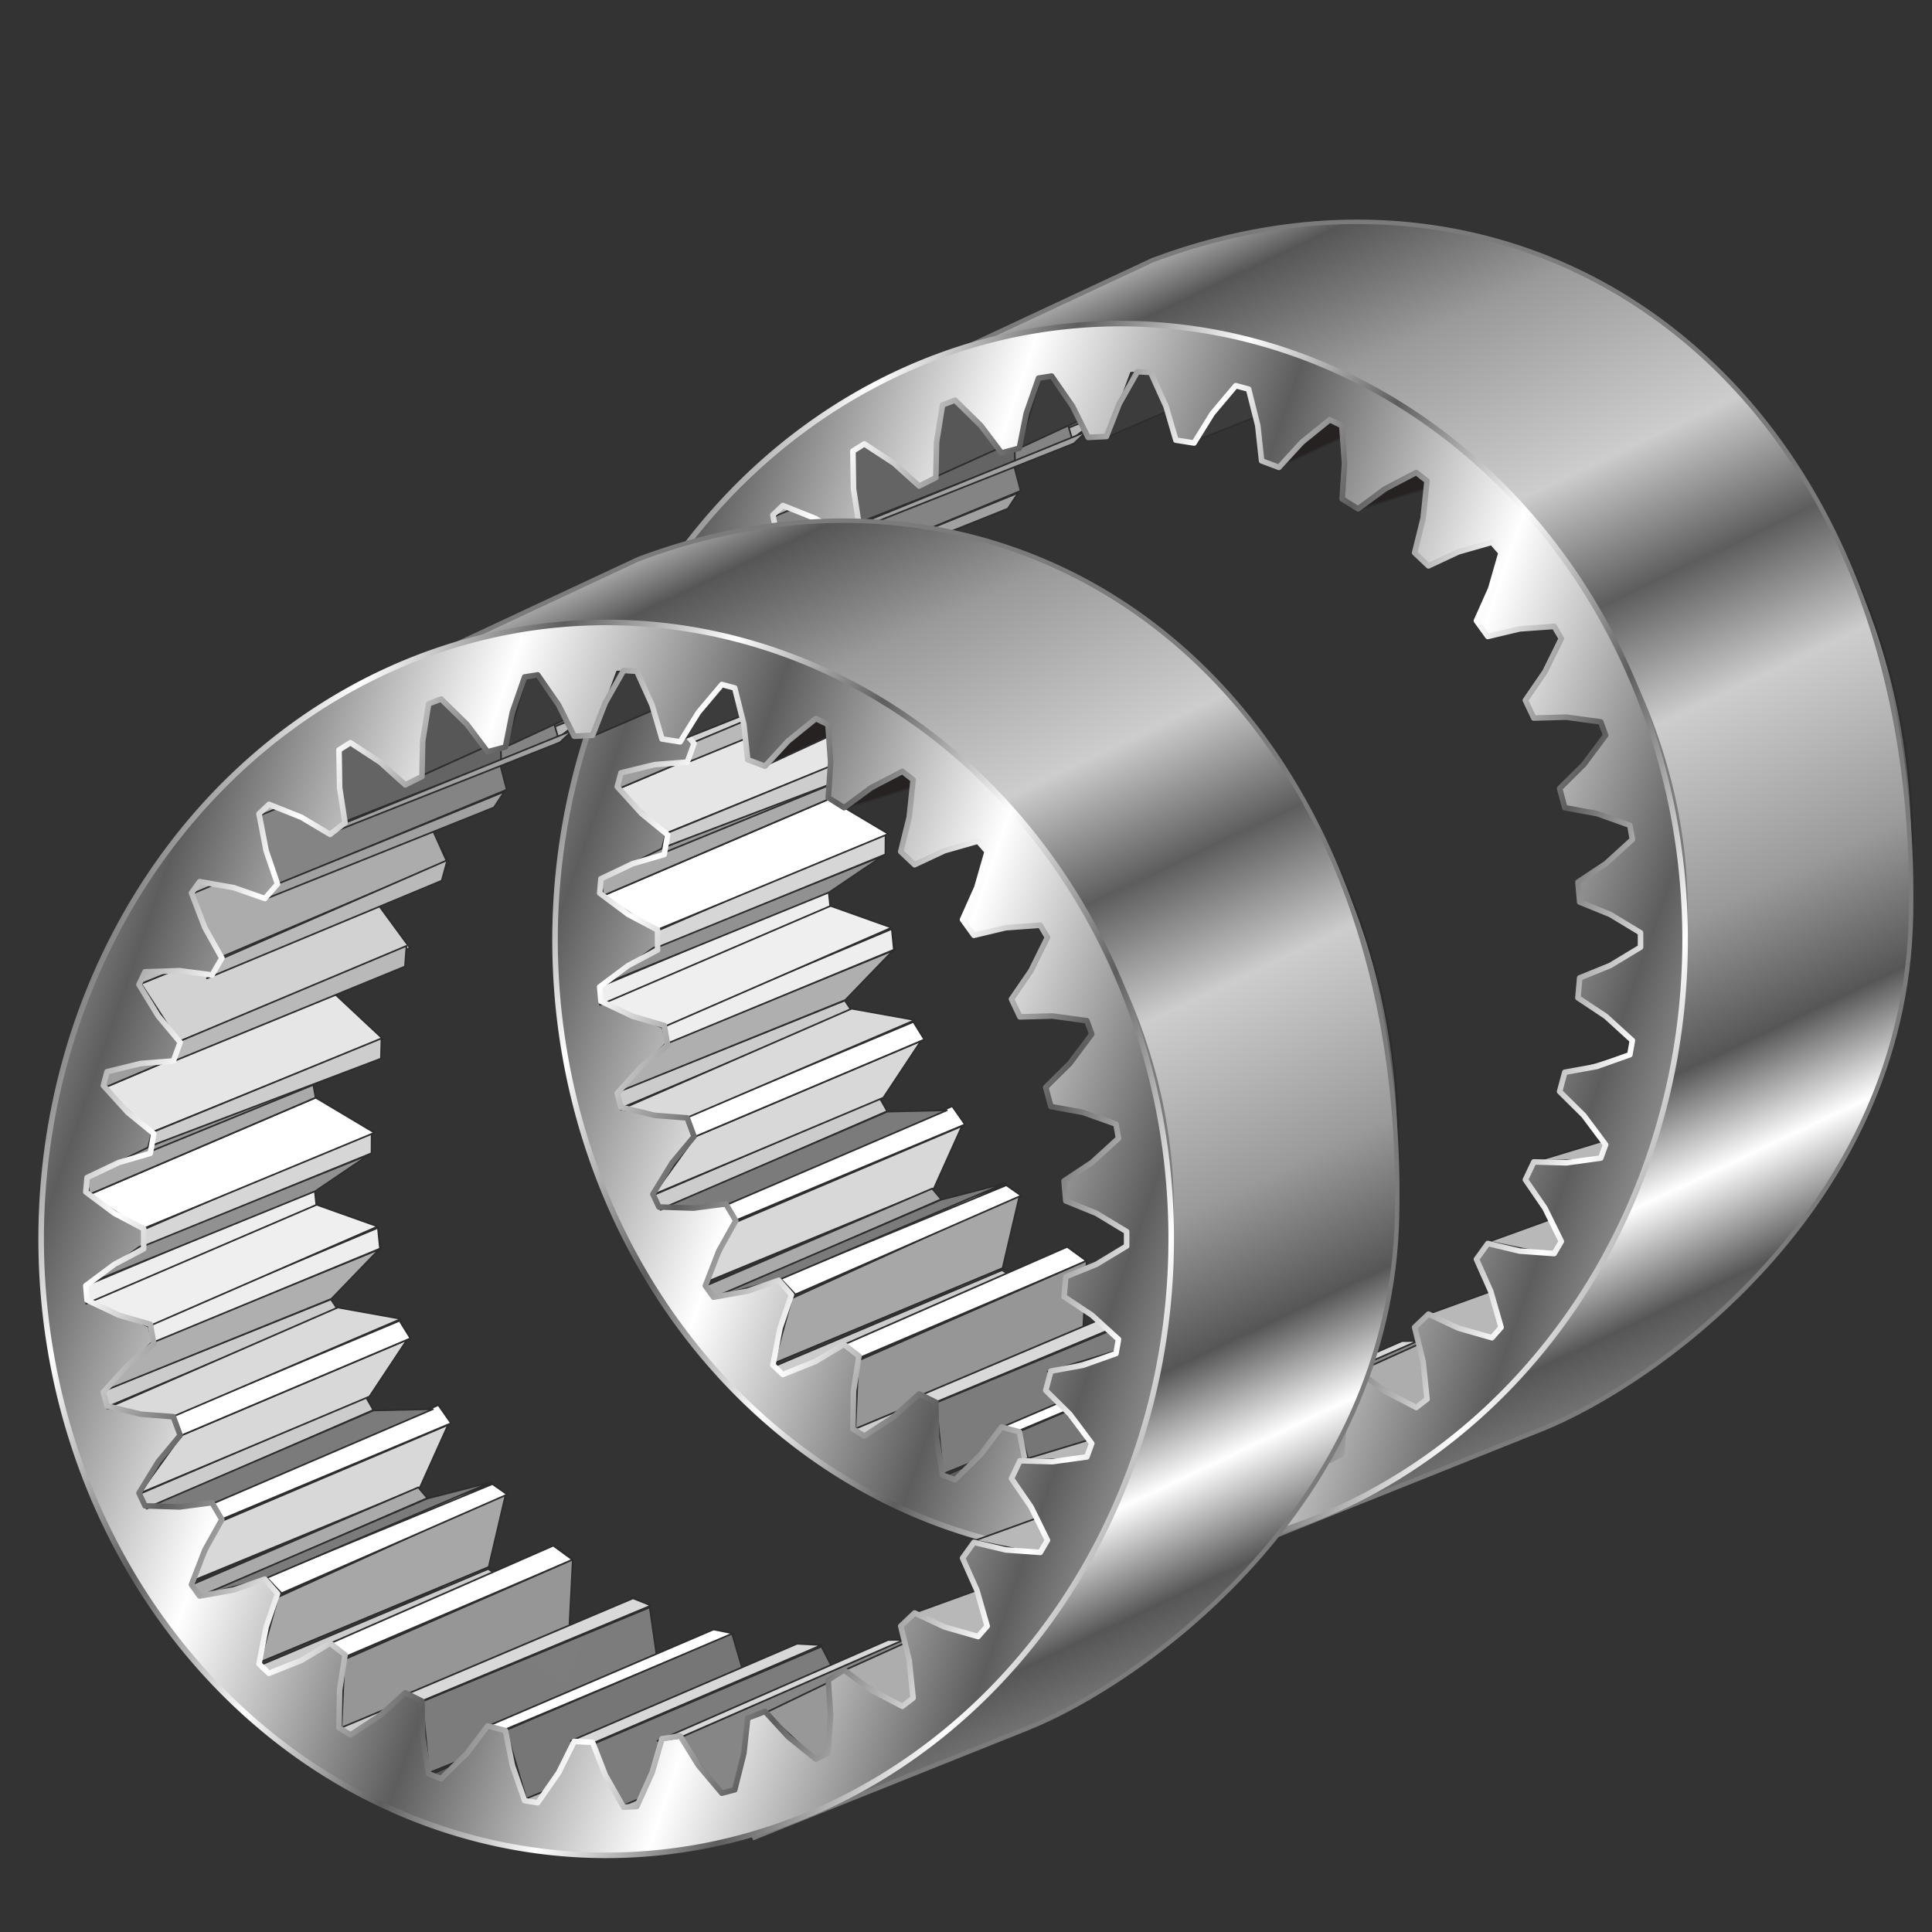 <?xml version="1.0" encoding="UTF-8" standalone="no"?>
<svg
   xmlns:dc="http://purl.org/dc/elements/1.1/"
   xmlns:cc="http://creativecommons.org/ns#"
   xmlns:rdf="http://www.w3.org/1999/02/22-rdf-syntax-ns#"
   xmlns:svg="http://www.w3.org/2000/svg"
   xmlns="http://www.w3.org/2000/svg"
   xmlns:xlink="http://www.w3.org/1999/xlink"
   xmlns:sodipodi="http://sodipodi.sourceforge.net/DTD/sodipodi-0.dtd"
   xmlns:inkscape="http://www.inkscape.org/namespaces/inkscape"
   width="255"
   height="255"
   viewBox="0 0 67.469 67.469"
   version="1.1"
   id="svg8"
   inkscape:version="1.0 (4035a4f, 2020-05-01)"
   sodipodi:docname="g2.svg">
  <rect x="0" y="0" width="67.469" height="67.469" fill="#333333" stroke="none"/>
  <sodipodi:namedview
     inkscape:deskcolor="#ff0000"
     inkscape:pagecheckerboard="0"
     inkscape:showpageshadow="2"
     id="base"
     pagecolor="#ff0000"
     bordercolor="#666666"
     borderopacity="1.0"
     inkscape:pageopacity="0"
     inkscape:pageshadow="2"
     inkscape:zoom="2.13"
     inkscape:cx="127.5"
     inkscape:cy="127.5"
     inkscape:document-units="mm"
     inkscape:current-layer="layer1"
     showgrid="false"
     units="px"
     inkscape:snap-to-guides="false"
     inkscape:snap-grids="false"
     inkscape:snap-others="false"
     inkscape:object-nodes="false"
     inkscape:snap-nodes="false"
     inkscape:snap-global="false"
     inkscape:window-width="1920"
     inkscape:window-height="1056"
     inkscape:window-x="0"
     inkscape:window-y="0"
     inkscape:window-maximized="1"
     inkscape:document-rotation="0" />
  <defs
     id="defs2">
    <linearGradient
       id="linearGradient859"
       inkscape:collect="always">
      <stop
         id="stop855"
         offset="0"
         style="stop-color:#5d5d5d;stop-opacity:1;" />
      <stop
         style="stop-color:#cdcdcd;stop-opacity:1"
         offset="0.235"
         id="stop867" />
      <stop
         style="stop-color:#9a9a9a;stop-opacity:1"
         offset="0.576"
         id="stop865" />
      <stop
         style="stop-color:#565656;stop-opacity:1"
         offset="0.815"
         id="stop863" />
      <stop
         id="stop857"
         offset="1"
         style="stop-color:#ffffff;stop-opacity:1" />
    </linearGradient>
    <linearGradient
       inkscape:collect="always"
       id="linearGradient840">
      <stop
         style="stop-color:#5d5d5d;stop-opacity:1;"
         offset="0"
         id="stop836" />
      <stop
         style="stop-color:#ffffff;stop-opacity:1"
         offset="1"
         id="stop838" />
    </linearGradient>
    <linearGradient
       gradientTransform="matrix(0.683,0,0,0.683,0.581,93.205)"
       inkscape:collect="always"
       xlink:href="#linearGradient840"
       id="linearGradient842"
       x1="1.842"
       y1="264.781"
       x2="13.527"
       y2="268.859"
       gradientUnits="userSpaceOnUse"
       spreadMethod="reflect" />
    <linearGradient
       inkscape:collect="always"
       xlink:href="#linearGradient840"
       id="linearGradient846"
       gradientUnits="userSpaceOnUse"
       x1="1.842"
       y1="264.781"
       x2="13.527"
       y2="268.859"
       spreadMethod="reflect"
       gradientTransform="matrix(0.683,0,0,0.683,7.988,90.096)" />
    <linearGradient
       gradientTransform="matrix(0.683,0,0,0.683,0.581,93.205)"
       spreadMethod="reflect"
       gradientUnits="userSpaceOnUse"
       y2="275.64"
       x2="57.951"
       y1="251.52"
       x1="46.526"
       id="linearGradient861"
       xlink:href="#linearGradient859"
       inkscape:collect="always" />
    <linearGradient
       gradientTransform="matrix(0.683,0,0,0.683,0.581,93.205)"
       inkscape:collect="always"
       xlink:href="#linearGradient840"
       id="linearGradient1569"
       x1="48.935"
       y1="261.583"
       x2="55.946"
       y2="264.781"
       gradientUnits="userSpaceOnUse"
       spreadMethod="reflect" />
    <linearGradient
       spreadMethod="reflect"
       y2="268.859"
       x2="13.527"
       y1="264.781"
       x1="1.842"
       gradientTransform="matrix(0.683,0,0,0.683,7.988,90.096)"
       gradientUnits="userSpaceOnUse"
       id="linearGradient1160"
       xlink:href="#linearGradient840"
       inkscape:collect="always" />
    <linearGradient
       spreadMethod="reflect"
       y2="275.64"
       x2="57.951"
       y1="251.52"
       x1="46.526"
       gradientTransform="matrix(0.683,0,0,0.683,0.581,93.205)"
       gradientUnits="userSpaceOnUse"
       id="linearGradient1162"
       xlink:href="#linearGradient859"
       inkscape:collect="always" />
    <linearGradient
       spreadMethod="reflect"
       y2="268.859"
       x2="13.527"
       y1="264.781"
       x1="1.842"
       gradientTransform="matrix(0.683,0,0,0.683,0.581,93.205)"
       gradientUnits="userSpaceOnUse"
       id="linearGradient1164"
       xlink:href="#linearGradient840"
       inkscape:collect="always" />
    <linearGradient
       spreadMethod="reflect"
       y2="264.781"
       x2="55.946"
       y1="261.583"
       x1="48.935"
       gradientTransform="matrix(0.683,0,0,0.683,0.581,93.205)"
       gradientUnits="userSpaceOnUse"
       id="linearGradient1166"
       xlink:href="#linearGradient840"
       inkscape:collect="always" />
  </defs>
  <g
     transform="translate(0,-229.531)"
     id="layer1"
     inkscape:groupmode="layer"
     inkscape:label="Layer 1">
    <g
       transform="matrix(1.071,0,0,1.071,17.319,-31.242)"
       id="g1158">
      <path
         id="path1014"
         style="fill:url(#linearGradient1160);fill-opacity:1;stroke:#2d2d2d;stroke-width:0.072;stroke-linecap:round;stroke-linejoin:round;stroke-miterlimit:4;stroke-dasharray:none"
         d="M 27.757,250.928 A 18.424,20.101 0 0 0 9.333,271.028 18.424,20.101 0 0 0 27.757,291.129 18.424,20.101 0 0 0 46.181,271.028 18.424,20.101 0 0 0 27.757,250.928 Z m 0.567,1.568 0.43,0.023 0.5,1.105 0.323,1.104 0.592,0.093 0.595,-0.961 0.765,-0.907 0.419,0.111 0.299,1.188 0.125,1.151 0.565,0.213 0.751,-0.82 0.908,-0.733 0.392,0.195 0.087,1.228 -0.077,1.156 0.518,0.326 0.879,-0.651 1.019,-0.532 0.351,0.273 -0.128,1.224 -0.276,1.119 0.452,0.427 0.976,-0.457 1.093,-0.312 0.298,0.34 -0.338,1.176 -0.465,1.042 0.37,0.513 1.038,-0.247 1.127,-0.081 0.233,0.396 -0.535,1.085 -0.637,0.927 0.274,0.58 1.062,-0.029 1.121,0.154 0.16,0.437 -0.714,0.955 -0.787,0.779 0.168,0.627 1.048,0.191 1.074,0.382 0.082,0.462 -0.867,0.79 -0.908,0.602 0.057,0.65 0.996,0.404 0.988,0.597 v 0.47 l -0.988,0.597 -0.996,0.404 -0.057,0.65 0.908,0.603 0.867,0.79 -0.082,0.462 -1.074,0.382 -1.048,0.191 -0.168,0.627 0.787,0.779 0.714,0.955 -0.16,0.437 -1.121,0.154 -1.062,-0.029 -0.274,0.58 0.637,0.927 0.535,1.085 -0.233,0.396 -1.127,-0.081 -1.038,-0.247 -0.37,0.513 0.465,1.043 0.338,1.176 -0.298,0.34 -1.093,-0.312 -0.976,-0.457 -0.452,0.428 0.276,1.119 0.128,1.224 -0.351,0.273 -1.019,-0.532 -0.879,-0.651 -0.518,0.326 0.077,1.156 -0.087,1.228 -0.392,0.195 -0.908,-0.733 -0.751,-0.82 -0.565,0.214 -0.125,1.151 -0.299,1.188 -0.419,0.111 -0.765,-0.907 -0.595,-0.961 -0.592,0.093 -0.323,1.104 -0.5,1.105 -0.43,0.023 -0.594,-1.049 -0.417,-1.066 -0.598,-0.031 -0.508,1.018 -0.682,0.982 -0.427,-0.067 -0.401,-1.152 -0.225,-1.133 -0.581,-0.154 -0.676,0.895 -0.84,0.824 -0.407,-0.154 -0.194,-1.214 -0.024,-1.159 -0.544,-0.271 -0.819,0.739 -0.968,0.635 -0.373,-0.235 0.02,-1.232 0.177,-1.143 -0.488,-0.379 -0.932,0.557 -1.061,0.424 -0.326,-0.308 0.233,-1.205 0.372,-1.086 -0.413,-0.473 -1.012,0.354 -1.115,0.197 -0.266,-0.37 0.438,-1.135 0.554,-0.989 -0.323,-0.549 -1.055,0.138 -1.129,-0.036 -0.197,-0.418 0.628,-1.024 0.715,-0.857 -0.222,-0.606 -1.06,-0.082 -1.102,-0.269 -0.121,-0.451 0.794,-0.876 0.851,-0.694 -0.113,-0.641 -1.027,-0.299 -1.036,-0.492 -0.041,-0.468 0.932,-0.696 0.956,-0.506 v -0.653 l -0.956,-0.506 -0.932,-0.696 0.041,-0.468 1.036,-0.492 1.027,-0.299 0.113,-0.641 -0.851,-0.694 -0.794,-0.876 0.121,-0.451 1.102,-0.269 1.06,-0.082 0.222,-0.606 -0.715,-0.857 -0.628,-1.025 0.197,-0.418 1.129,-0.036 1.055,0.138 0.323,-0.549 -0.554,-0.989 -0.438,-1.135 0.266,-0.37 1.115,0.197 1.012,0.354 0.413,-0.472 -0.372,-1.086 -0.233,-1.205 0.326,-0.308 1.061,0.424 0.932,0.556 0.488,-0.379 -0.177,-1.143 -0.02,-1.232 0.373,-0.235 0.968,0.635 0.819,0.739 0.544,-0.271 0.024,-1.159 0.194,-1.214 0.407,-0.154 0.84,0.824 0.676,0.895 0.581,-0.154 0.225,-1.133 0.401,-1.152 0.427,-0.067 0.682,0.982 0.508,1.018 0.598,-0.031 0.417,-1.066 z" />
      <path
         id="path1016"
         style="fill:#e6e6e6;fill-opacity:1;stroke:#2d2d2d;stroke-width:0.054;stroke-linecap:round;stroke-linejoin:round;stroke-miterlimit:4;stroke-dasharray:none"
         d="m 5.521,270.667 7.538,-3.061 -1.648,-1.54 -7.42,3.14 z"
         sodipodi:nodetypes="ccccc" />
      <path
         id="path1018"
         style="fill:#a7a7a7;fill-opacity:1;stroke:#2d2d2d;stroke-width:0.054;stroke-linecap:round;stroke-linejoin:round;stroke-miterlimit:4;stroke-dasharray:none"
         d="m 9.654,285.815 7.428,-3.379 -0.562,2.403 -7.454,3.103 z"
         sodipodi:nodetypes="ccccc" />
      <path
         sodipodi:nodetypes="ccccc"
         d="m 9.549,288.304 7.6,-3.143 -0.629,-0.321 -7.454,3.103 z"
         style="fill:#5d5d5d;fill-opacity:0.221;stroke:#2d2d2d;stroke-width:0.054;stroke-linecap:round;stroke-linejoin:round;stroke-miterlimit:4;stroke-dasharray:none"
         id="path1020" />
      <path
         sodipodi:nodetypes="ccccc"
         d="m 9.512,288.281 7.259,-3.214 -0.269,-0.166 -7.511,3.169 z"
         style="fill:#cccccc;fill-opacity:1;stroke:#2d2d2d;stroke-width:0.054;stroke-linecap:round;stroke-linejoin:round;stroke-miterlimit:4;stroke-dasharray:none"
         id="path1022" />
      <path
         id="path1024"
         style="fill:#ffffff;fill-opacity:1;stroke:#2d2d2d;stroke-width:0.054;stroke-linecap:round;stroke-linejoin:round;stroke-miterlimit:4;stroke-dasharray:none"
         d="m 11.872,287.751 7.386,-3.149 -0.631,-0.461 -7.219,3.162 z"
         sodipodi:nodetypes="ccccc" />
      <path
         sodipodi:nodetypes="ccccc"
         d="m 11.715,290.228 7.429,-3.308 0.118,-2.327 -7.443,3.255 z"
         style="fill:#969696;fill-opacity:1;stroke:#2d2d2d;stroke-width:0.054;stroke-linecap:round;stroke-linejoin:round;stroke-miterlimit:4;stroke-dasharray:none"
         id="path1026" />
      <path
         id="path1028"
         style="fill:#cccccc;fill-opacity:1;stroke:#2d2d2d;stroke-width:0.054;stroke-linecap:round;stroke-linejoin:round;stroke-miterlimit:4;stroke-dasharray:none"
         d="m 12.101,290.342 7.338,-3.217 -0.269,-0.166 -7.59,3.171 z"
         sodipodi:nodetypes="ccccc" />
      <path
         sodipodi:nodetypes="ccccc"
         d="m 14.287,289.228 7.527,-3.136 -0.587,-0.234 -7.461,3.159 z"
         style="fill:#d9d9d9;fill-opacity:1;stroke:#2d2d2d;stroke-width:0.054;stroke-linecap:round;stroke-linejoin:round;stroke-miterlimit:4;stroke-dasharray:none"
         id="path1030" />
      <path
         id="path1032"
         style="fill:#7d7d7d;fill-opacity:0.994;stroke:#2d2d2d;stroke-width:0.054;stroke-linecap:round;stroke-linejoin:round;stroke-miterlimit:4;stroke-dasharray:none"
         d="m 14.582,291.548 7.527,-3.046 -0.337,-2.349 -7.416,3.068 z"
         sodipodi:nodetypes="ccccc" />
      <path
         sodipodi:nodetypes="ccccc"
         d="m 14.582,291.548 7.527,-3.046 0.345,0.085 -7.461,3.136 z"
         style="fill:#5d5d5d;fill-opacity:0.221;stroke:#2d2d2d;stroke-width:0.054;stroke-linecap:round;stroke-linejoin:round;stroke-miterlimit:4;stroke-dasharray:none"
         id="path1034" />
      <path
         id="path1036"
         style="fill:#ffffff;fill-opacity:1;stroke:#2d2d2d;stroke-width:0.054;stroke-linecap:round;stroke-linejoin:round;stroke-miterlimit:4;stroke-dasharray:none"
         d="m 16.565,289.993 7.288,-3.12 0.662,0.134 -7.539,3.161 z"
         sodipodi:nodetypes="ccccc" />
      <path
         sodipodi:nodetypes="ccccc"
         d="m 15.014,291.731 7.096,-3.229 0.32,-0.404 -7.828,3.524 z"
         style="fill:#5d5d5d;fill-opacity:0.994;stroke:#2d2d2d;stroke-width:0.054;stroke-linecap:round;stroke-linejoin:round;stroke-miterlimit:4;stroke-dasharray:none"
         id="path1038" />
      <path
         sodipodi:nodetypes="ccccc"
         d="m 17.088,290.153 7.368,-3.143 0.686,2.341 -7.381,3.09 z"
         style="fill:#767676;fill-opacity:1;stroke:#2d2d2d;stroke-width:0.054;stroke-linecap:round;stroke-linejoin:round;stroke-miterlimit:4;stroke-dasharray:none"
         id="path1040" />
      <path
         id="path1042"
         style="fill:#b6b6b6;fill-opacity:0.994;stroke:#2d2d2d;stroke-width:0.054;stroke-linecap:round;stroke-linejoin:round;stroke-miterlimit:4;stroke-dasharray:none"
         d="m 18.133,292.507 7.45,-3.045 -0.573,-0.079 -7.29,3.015 z"
         sodipodi:nodetypes="ccccc" />
      <path
         sodipodi:nodetypes="ccccc"
         d="m 21.255,292.689 7.45,-3.045 -0.573,-0.079 -7.29,3.015 z"
         style="fill:#b6b6b6;fill-opacity:0.994;stroke:#2d2d2d;stroke-width:0.054;stroke-linecap:round;stroke-linejoin:round;stroke-miterlimit:4;stroke-dasharray:none"
         id="path1044" />
      <path
         id="path1046"
         style="fill:#7c7c7c;fill-opacity:1;stroke:#2d2d2d;stroke-width:0.054;stroke-linecap:round;stroke-linejoin:round;stroke-miterlimit:4;stroke-dasharray:none"
         d="m 19.887,290.626 7.485,-3.196 1.026,2.001 -7.508,3.191 z"
         sodipodi:nodetypes="ccccc" />
      <path
         id="path1048"
         style="fill:#b6b6b6;fill-opacity:0.994;stroke:#2d2d2d;stroke-width:0.054;stroke-linecap:round;stroke-linejoin:round;stroke-miterlimit:4;stroke-dasharray:none"
         d="m 24.438,292.185 7.45,-3.045 -0.573,-0.079 -7.29,3.015 z"
         sodipodi:nodetypes="ccccc" />
      <path
         sodipodi:nodetypes="ccccc"
         d="m 22.73,290.412 7.509,-3.299 0.977,1.851 -7.05,3.253 z"
         style="fill:#868686;fill-opacity:1;stroke:#2d2d2d;stroke-width:0.054;stroke-linecap:round;stroke-linejoin:round;stroke-miterlimit:4;stroke-dasharray:none"
         id="path1050" />
      <path
         id="path1052"
         style="fill:#989898;fill-opacity:1;stroke:#2d2d2d;stroke-width:0.054;stroke-linecap:round;stroke-linejoin:round;stroke-miterlimit:4;stroke-dasharray:none"
         d="m 25.565,289.58 7.257,-3.496 -1.607,2.88 -4.021,2.136 z"
         sodipodi:nodetypes="ccccc" />
      <path
         sodipodi:nodetypes="ccccc"
         d="m 28.123,288.203 4.7,-2.119 0.422,1.334 -3.284,2.006 z"
         style="fill:#adadad;fill-opacity:1;stroke:#2d2d2d;stroke-width:0.054;stroke-linecap:round;stroke-linejoin:round;stroke-miterlimit:4;stroke-dasharray:none"
         id="path1054" />
      <path
         id="path1056"
         style="fill:#b8b8b8;fill-opacity:1;stroke:#2d2d2d;stroke-width:0.054;stroke-linecap:round;stroke-linejoin:round;stroke-miterlimit:4;stroke-dasharray:none"
         d="m 30.439,286.318 4.328,-1.567 -0.625,1.707 -1.858,0.691 z"
         sodipodi:nodetypes="ccccc" />
      <path
         sodipodi:nodetypes="ccccc"
         d="m 32.38,283.971 4.328,-1.567 -0.625,1.707 -1.539,0.309 z"
         style="fill:#b8b8b8;fill-opacity:1;stroke:#2d2d2d;stroke-width:0.054;stroke-linecap:round;stroke-linejoin:round;stroke-miterlimit:4;stroke-dasharray:none"
         id="path1058" />
      <path
         sodipodi:nodetypes="ccccc"
         d="m 19.894,257.644 5.078,-2.162 0.811,-2.174 -4.879,2.339 z"
         style="fill:#626262;fill-opacity:1;stroke:#2d2d2d;stroke-width:0.054;stroke-linecap:round;stroke-linejoin:round;stroke-miterlimit:4;stroke-dasharray:none"
         id="path1060" />
      <path
         id="path1062"
         style="fill:#626262;fill-opacity:1;stroke:#2d2d2d;stroke-width:0.054;stroke-linecap:round;stroke-linejoin:round;stroke-miterlimit:4;stroke-dasharray:none"
         d="m 17.057,258.089 5.172,-2.095 0.518,-2.442 -5.098,2.29 z"
         sodipodi:nodetypes="ccccc" />
      <path
         sodipodi:nodetypes="ccsscsc"
         id="path1064"
         d="m 12.233,256.257 9.172,-4.286 c 12.543,-4.706 25.092,4.158 24.734,21.423 -0.197,9.497 -8.363,15.221 -12.04,16.694 l -8.979,3.595 c 5.909,-2.847 13.248,-7.071 13.66,-20.039 0.381,-11.993 -12.858,-23.858 -26.547,-17.388 z"
         style="fill:url(#linearGradient1162);fill-opacity:1;stroke:#7b7b7b;stroke-width:0.145;stroke-linecap:butt;stroke-linejoin:miter;stroke-miterlimit:4;stroke-dasharray:none;stroke-opacity:1" />
      <path
         sodipodi:nodetypes="ccccc"
         d="m 4.014,268.718 7.412,-3.194 -0.015,0.542 -7.42,3.14 z"
         style="fill:#9e9e9e;fill-opacity:1;stroke:#2d2d2d;stroke-width:0.054;stroke-linecap:round;stroke-linejoin:round;stroke-miterlimit:4;stroke-dasharray:none"
         id="path1066" />
      <path
         sodipodi:nodetypes="ccccc"
         d="m 6.416,267.708 7.538,-3.055 -1.369,-1.868 -7.398,3.033 z"
         style="fill:#d2d2d2;fill-opacity:1;stroke:#2d2d2d;stroke-width:0.054;stroke-linecap:round;stroke-linejoin:round;stroke-miterlimit:4;stroke-dasharray:none"
         id="path1068" />
      <path
         id="path1070"
         style="fill:#b9b9b9;fill-opacity:1;stroke:#2d2d2d;stroke-width:0.054;stroke-linecap:round;stroke-linejoin:round;stroke-miterlimit:4;stroke-dasharray:none"
         d="m 5.125,265.839 7.55,-3.031 0.067,-0.577 -7.398,3.208 z"
         sodipodi:nodetypes="ccccc" />
      <path
         id="path1072"
         style="fill:#acacac;fill-opacity:1;stroke:#2d2d2d;stroke-width:0.054;stroke-linecap:round;stroke-linejoin:round;stroke-miterlimit:4;stroke-dasharray:none"
         d="m 7.762,264.963 7.39,-3.14 -0.908,-2.019 -7.477,3.059 z"
         sodipodi:nodetypes="ccccc" />
      <path
         sodipodi:nodetypes="ccccc"
         d="m 6.724,262.938 7.779,-3.26 0.206,-0.425 -7.556,3.271 z"
         style="fill:#b9b9b9;fill-opacity:1;stroke:#2d2d2d;stroke-width:0.054;stroke-linecap:round;stroke-linejoin:round;stroke-miterlimit:4;stroke-dasharray:none"
         id="path1074" />
      <path
         sodipodi:nodetypes="ccccc"
         d="m 9.539,262.619 7.57,-3.129 -0.592,-2.264 -7.581,3.138 z"
         style="fill:#848484;fill-opacity:1;stroke:#2d2d2d;stroke-width:0.054;stroke-linecap:round;stroke-linejoin:round;stroke-miterlimit:4;stroke-dasharray:none"
         id="path1076" />
      <path
         id="path1078"
         style="fill:#b9b9b9;fill-opacity:1;stroke:#2d2d2d;stroke-width:0.054;stroke-linecap:round;stroke-linejoin:round;stroke-miterlimit:4;stroke-dasharray:none"
         d="m 8.961,260.373 7.779,-3.26 0.206,-0.425 -7.556,3.271 z"
         sodipodi:nodetypes="ccccc" />
      <path
         id="path1080"
         style="fill:#848484;fill-opacity:1;stroke:#2d2d2d;stroke-width:0.054;stroke-linecap:round;stroke-linejoin:round;stroke-miterlimit:4;stroke-dasharray:none"
         d="m 11.721,260.669 7.063,-2.885 -0.591,-2.011 -6.636,2.446 z"
         sodipodi:nodetypes="ccccc" />
      <path
         id="path1082"
         style="fill:#646464;fill-opacity:1;stroke:#2d2d2d;stroke-width:0.054;stroke-linecap:round;stroke-linejoin:round;stroke-miterlimit:4;stroke-dasharray:none"
         d="m 11.801,260.543 5.124,-2.021 -0.067,-2.588 -5.271,2.288 z"
         sodipodi:nodetypes="ccccc" />
      <path
         sodipodi:nodetypes="ccccc"
         d="m 14.238,259.077 5.026,-2.265 0.518,-2.442 -5.22,2.29 z"
         style="fill:#575757;fill-opacity:1;stroke:#2d2d2d;stroke-width:0.054;stroke-linecap:round;stroke-linejoin:round;stroke-miterlimit:4;stroke-dasharray:none"
         id="path1084" />
      <path
         id="path1086"
         style="fill:#b8b8b8;fill-opacity:1;stroke:#2d2d2d;stroke-width:0.054;stroke-linecap:round;stroke-linejoin:round;stroke-miterlimit:4;stroke-dasharray:none"
         d="m 33.947,281.341 2.869,-0.869 0.494,0.254 -1.457,0.573 z"
         sodipodi:nodetypes="ccccc" />
      <path
         sodipodi:nodetypes="ccccc"
         d="m 34.746,278.466 2.869,-0.869 0.494,0.254 -1.457,0.573 z"
         style="fill:#b8b8b8;fill-opacity:1;stroke:#2d2d2d;stroke-width:0.054;stroke-linecap:round;stroke-linejoin:round;stroke-miterlimit:4;stroke-dasharray:none"
         id="path1088" />
      <path
         d="M 20.351,254.037 A 18.424,20.101 0 0 0 1.927,274.138 18.424,20.101 0 0 0 20.351,294.238 18.424,20.101 0 0 0 38.775,274.138 18.424,20.101 0 0 0 20.351,254.037 Z m 0.567,1.568 0.43,0.023 0.5,1.105 0.323,1.104 0.592,0.093 0.595,-0.961 0.765,-0.907 0.419,0.111 0.299,1.188 0.125,1.151 0.565,0.213 0.751,-0.82 0.908,-0.733 0.392,0.195 0.087,1.228 -0.077,1.156 0.518,0.326 0.879,-0.651 1.019,-0.532 0.351,0.273 -0.128,1.224 -0.276,1.119 0.452,0.427 0.976,-0.457 1.093,-0.312 0.298,0.34 -0.338,1.176 -0.465,1.042 0.37,0.513 1.038,-0.247 1.127,-0.081 0.233,0.396 -0.535,1.085 -0.637,0.927 0.274,0.58 1.062,-0.029 1.121,0.154 0.16,0.437 -0.714,0.955 -0.787,0.779 0.168,0.627 1.048,0.191 1.074,0.382 0.082,0.462 -0.867,0.79 -0.908,0.602 0.057,0.65 0.996,0.404 0.988,0.597 v 0.47 l -0.988,0.597 -0.996,0.404 -0.057,0.65 0.908,0.603 0.867,0.79 -0.082,0.462 -1.074,0.382 -1.048,0.191 -0.168,0.627 0.787,0.779 0.714,0.955 -0.16,0.437 -1.121,0.154 -1.062,-0.029 -0.274,0.58 0.637,0.927 0.535,1.085 -0.233,0.396 -1.127,-0.081 -1.038,-0.247 -0.37,0.513 0.465,1.043 0.338,1.176 -0.298,0.34 -1.093,-0.312 -0.976,-0.457 -0.452,0.428 0.276,1.119 0.128,1.224 -0.351,0.273 -1.019,-0.532 -0.879,-0.651 -0.518,0.326 0.077,1.156 -0.087,1.228 -0.392,0.195 -0.908,-0.733 -0.751,-0.82 -0.565,0.214 -0.125,1.151 -0.299,1.188 -0.419,0.111 -0.765,-0.907 -0.595,-0.961 -0.592,0.093 -0.323,1.104 -0.5,1.105 -0.43,0.023 -0.594,-1.049 -0.417,-1.066 -0.598,-0.031 -0.508,1.018 -0.682,0.982 -0.427,-0.067 -0.401,-1.152 -0.225,-1.133 -0.581,-0.154 -0.676,0.895 -0.84,0.824 -0.407,-0.154 -0.194,-1.214 -0.024,-1.159 -0.544,-0.271 -0.819,0.739 -0.968,0.635 -0.373,-0.235 0.02,-1.232 0.177,-1.143 -0.488,-0.379 -0.932,0.557 -1.061,0.424 -0.326,-0.308 0.233,-1.205 0.372,-1.086 -0.413,-0.473 -1.012,0.354 -1.115,0.197 -0.266,-0.37 0.438,-1.135 0.554,-0.989 -0.323,-0.549 -1.055,0.138 -1.129,-0.036 -0.197,-0.418 0.628,-1.024 0.715,-0.857 -0.222,-0.606 -1.06,-0.082 -1.102,-0.269 -0.121,-0.451 0.794,-0.876 0.851,-0.694 -0.113,-0.641 -1.027,-0.299 -1.036,-0.492 -0.041,-0.468 0.932,-0.696 0.956,-0.506 v -0.653 l -0.956,-0.506 -0.932,-0.696 0.041,-0.468 1.036,-0.492 1.027,-0.299 0.113,-0.641 -0.851,-0.694 -0.794,-0.876 0.121,-0.451 1.102,-0.269 1.06,-0.082 0.222,-0.606 -0.715,-0.857 -0.628,-1.025 0.197,-0.418 1.129,-0.036 1.055,0.138 0.323,-0.549 -0.554,-0.989 -0.438,-1.135 0.266,-0.37 1.115,0.197 1.012,0.354 0.413,-0.472 -0.372,-1.086 -0.233,-1.205 0.326,-0.308 1.061,0.424 0.932,0.556 0.488,-0.379 -0.177,-1.143 -0.02,-1.232 0.373,-0.235 0.968,0.635 0.819,0.739 0.544,-0.271 0.024,-1.159 0.194,-1.214 0.407,-0.154 0.84,0.824 0.676,0.895 0.581,-0.154 0.225,-1.133 0.401,-1.152 0.427,-0.067 0.682,0.982 0.508,1.018 0.598,-0.031 0.417,-1.066 z"
         style="fill:url(#linearGradient1164);fill-opacity:1;stroke:#818181;stroke-width:0.072;stroke-linecap:round;stroke-linejoin:round;stroke-miterlimit:4;stroke-dasharray:none;stroke-opacity:1"
         id="path1090" />
      <path
         sodipodi:nodetypes="ccccc"
         d="m 7.758,283.363 7.438,-3.16 -0.914,2.031 -7.416,3.052 z"
         style="fill:#d8d8d8;fill-opacity:1;stroke:#2d2d2d;stroke-width:0.054;stroke-linecap:round;stroke-linejoin:round;stroke-miterlimit:4;stroke-dasharray:none"
         id="path1092" />
      <path
         id="path1094"
         style="fill:#aaaaaa;fill-opacity:1;stroke:#2d2d2d;stroke-width:0.054;stroke-linecap:round;stroke-linejoin:round;stroke-miterlimit:4;stroke-dasharray:none"
         d="m 7.129,285.804 7.389,-3.214 -0.295,-0.349 -7.381,3.169 z"
         sodipodi:nodetypes="ccccc" />
      <path
         sodipodi:nodetypes="ccccc"
         d="m 5.366,282.935 7.392,-3.217 -0.243,-0.427 -7.329,3.142 z"
         style="fill:#cccccc;fill-opacity:1;stroke:#2d2d2d;stroke-width:0.054;stroke-linecap:round;stroke-linejoin:round;stroke-miterlimit:4;stroke-dasharray:none"
         id="path1096" />
      <path
         id="path1098"
         style="fill:#cccccc;fill-opacity:1;stroke:#2d2d2d;stroke-width:0.054;stroke-linecap:round;stroke-linejoin:round;stroke-miterlimit:4;stroke-dasharray:none"
         d="m 4.073,279.62 7.52,-3.188 -0.217,-0.323 -7.433,2.986 z"
         sodipodi:nodetypes="ccccc" />
      <path
         sodipodi:nodetypes="ccccc"
         d="m 9.764,285.693 7.362,-3.222 -0.485,-0.339 -7.365,3.04 z"
         style="fill:#ffffff;fill-opacity:1;stroke:#2d2d2d;stroke-width:0.054;stroke-linecap:round;stroke-linejoin:round;stroke-miterlimit:4;stroke-dasharray:none"
         id="path1100" />
      <path
         sodipodi:nodetypes="ccccc"
         d="m 9.258,285.204 7.348,-3.137 -2.094,0.539 -7.305,3.14 z"
         style="fill:#7c7b7b;fill-opacity:1;stroke:#2d2d2d;stroke-width:0.054;stroke-linecap:round;stroke-linejoin:round;stroke-miterlimit:4;stroke-dasharray:none"
         id="path1102" />
      <path
         id="path1104"
         style="fill:#ffffff;fill-opacity:1;stroke:#2d2d2d;stroke-width:0.054;stroke-linecap:round;stroke-linejoin:round;stroke-miterlimit:4;stroke-dasharray:none"
         d="m 7.856,283.263 7.437,-3.114 -0.414,-0.593 -7.433,3.187 z"
         sodipodi:nodetypes="ccccc" />
      <path
         id="path1106"
         style="fill:#7c7b7b;fill-opacity:1;stroke:#2d2d2d;stroke-width:0.054;stroke-linecap:round;stroke-linejoin:round;stroke-miterlimit:4;stroke-dasharray:none"
         d="m 7.455,282.8 7.247,-3.111 -1.941,0.043 -7.305,3.14 z"
         sodipodi:nodetypes="ccccc" />
      <path
         id="path1108"
         style="fill:#d8d8d8;fill-opacity:1;stroke:#2d2d2d;stroke-width:0.054;stroke-linecap:round;stroke-linejoin:round;stroke-miterlimit:4;stroke-dasharray:none"
         d="m 6.504,280.542 7.355,-3.115 -1.227,1.851 -7.492,3.156 z"
         sodipodi:nodetypes="ccccc" />
      <path
         sodipodi:nodetypes="ccccc"
         d="m 6.423,280.577 7.545,-3.196 -0.355,-0.574 -7.443,3.119 z"
         style="fill:#ffffff;fill-opacity:1;stroke:#2d2d2d;stroke-width:0.054;stroke-linecap:round;stroke-linejoin:round;stroke-miterlimit:4;stroke-dasharray:none"
         id="path1110" />
      <path
         sodipodi:nodetypes="ccccc"
         d="m 6.18,279.951 7.484,-3.205 -2.065,-0.371 -7.533,3.285 z"
         style="fill:#dadada;fill-opacity:1;stroke:#2d2d2d;stroke-width:0.054;stroke-linecap:round;stroke-linejoin:round;stroke-miterlimit:4;stroke-dasharray:none"
         id="path1112" />
      <path
         sodipodi:nodetypes="ccccc"
         d="m 5.545,277.5 7.401,-3.019 -1.554,1.612 -7.435,3.01 z"
         style="fill:#afafaf;fill-opacity:1;stroke:#2d2d2d;stroke-width:0.054;stroke-linecap:round;stroke-linejoin:round;stroke-miterlimit:4;stroke-dasharray:none"
         id="path1114" />
      <path
         id="path1116"
         style="fill:#eeeeee;fill-opacity:1;stroke:#2d2d2d;stroke-width:0.054;stroke-linecap:round;stroke-linejoin:round;stroke-miterlimit:4;stroke-dasharray:none"
         d="m 5.558,277.521 7.417,-3.067 -0.067,-0.678 -7.495,3.155 z"
         sodipodi:nodetypes="ccccc" />
      <path
         id="path1118"
         style="fill:#efefef;fill-opacity:1;stroke:#2d2d2d;stroke-width:0.054;stroke-linecap:round;stroke-linejoin:round;stroke-miterlimit:4;stroke-dasharray:none"
         d="m 5.421,276.993 7.481,-3.26 -2.008,-0.715 -7.419,3.125 z"
         sodipodi:nodetypes="ccccc" />
      <path
         sodipodi:nodetypes="ccccc"
         d="m 3.395,276.252 7.505,-3.223 -0.055,-0.507 -7.443,3.134 z"
         style="fill:#eeeeee;fill-opacity:1;stroke:#2d2d2d;stroke-width:0.054;stroke-linecap:round;stroke-linejoin:round;stroke-miterlimit:4;stroke-dasharray:none"
         id="path1120" />
      <path
         id="path1122"
         style="fill:#919191;fill-opacity:1;stroke:#2d2d2d;stroke-width:0.054;stroke-linecap:round;stroke-linejoin:round;stroke-miterlimit:4;stroke-dasharray:none"
         d="m 5.127,274.395 7.495,-3.004 -1.756,1.19 -7.406,3.016 z"
         sodipodi:nodetypes="ccccc" />
      <path
         id="path1124"
         style="fill:#d6d6d6;fill-opacity:1;stroke:#2d2d2d;stroke-width:0.054;stroke-linecap:round;stroke-linejoin:round;stroke-miterlimit:4;stroke-dasharray:none"
         d="m 5.256,274.377 7.444,-3.033 0.005,-0.73 -7.448,3.223 z"
         sodipodi:nodetypes="ccccc" />
      <path
         sodipodi:nodetypes="ccccc"
         d="m 5.224,273.817 7.573,-3.141 -1.92,-1.144 -7.373,3.153 z"
         style="fill:#ffffff;fill-opacity:1;stroke:#2d2d2d;stroke-width:0.054;stroke-linecap:round;stroke-linejoin:round;stroke-miterlimit:4;stroke-dasharray:none"
         id="path1126" />
      <path
         id="path1128"
         style="fill:#aaaaaa;fill-opacity:1;stroke:#2d2d2d;stroke-width:0.054;stroke-linecap:round;stroke-linejoin:round;stroke-miterlimit:4;stroke-dasharray:none"
         d="m 3.404,272.137 7.376,-3.139 0.097,0.534 -7.373,3.153 z"
         sodipodi:nodetypes="ccccc" />
      <path
         sodipodi:nodetypes="ccccc"
         d="m 3.404,272.137 9.364,-3.825 -2.152,0.697 -5.178,2.132 z"
         style="fill:#979797;fill-opacity:1;stroke:#2d2d2d;stroke-width:0.054;stroke-linecap:round;stroke-linejoin:round;stroke-miterlimit:4;stroke-dasharray:none"
         id="path1130" />
      <path
         sodipodi:nodetypes="ccccc"
         d="m 5.417,271.137 7.59,-2.878 0.017,-0.659 -7.491,3.069 z"
         style="fill:#cdcdcd;fill-opacity:1;stroke:#2d2d2d;stroke-width:0.054;stroke-linecap:round;stroke-linejoin:round;stroke-miterlimit:4;stroke-dasharray:none"
         id="path1132" />
      <path
         sodipodi:nodetypes="ccccc"
         d="m 6.31,268.319 7.481,-3.064 0.048,-0.671 -7.424,3.12 z"
         style="fill:#b9b9b9;fill-opacity:1;stroke:#2d2d2d;stroke-width:0.054;stroke-linecap:round;stroke-linejoin:round;stroke-miterlimit:4;stroke-dasharray:none"
         id="path1134" />
      <path
         sodipodi:nodetypes="ccccc"
         d="m 19.197,290.508 7.38,-3.17 0.794,0.044 -7.39,3.173 z"
         style="fill:#d8d8d8;fill-opacity:1;stroke:#2d2d2d;stroke-width:0.054;stroke-linecap:round;stroke-linejoin:round;stroke-miterlimit:4;stroke-dasharray:none"
         id="path1136" />
      <path
         id="path1138"
         style="fill:#d8d8d8;fill-opacity:1;stroke:#2d2d2d;stroke-width:0.054;stroke-linecap:round;stroke-linejoin:round;stroke-miterlimit:4;stroke-dasharray:none"
         d="m 22.023,290.508 7.518,-3.292 0.512,-0.004 -7.319,3.197 z"
         sodipodi:nodetypes="ccccc" />
      <path
         id="path1140"
         style="fill:#b9b9b9;fill-opacity:1;stroke:#2d2d2d;stroke-width:0.054;stroke-linecap:round;stroke-linejoin:round;stroke-miterlimit:4;stroke-dasharray:none"
         d="m 7.333,265.643 7.657,-3.187 0.181,-0.668 -7.386,3.223 z"
         sodipodi:nodetypes="ccccc" />
      <path
         sodipodi:nodetypes="ccccc"
         d="m 9.192,263.073 7.5,-3.004 0.338,-0.512 -7.412,3.014 z"
         style="fill:#a1a1a1;fill-opacity:1;stroke:#2d2d2d;stroke-width:0.054;stroke-linecap:round;stroke-linejoin:round;stroke-miterlimit:4;stroke-dasharray:none"
         id="path1142" />
      <path
         id="path1144"
         style="fill:#a1a1a1;fill-opacity:1;stroke:#2d2d2d;stroke-width:0.054;stroke-linecap:round;stroke-linejoin:round;stroke-miterlimit:4;stroke-dasharray:none"
         d="m 11.321,260.925 7.525,-2.979 0.411,-0.39 -7.412,3.014 z"
         sodipodi:nodetypes="ccccc" />
      <path
         id="path1146"
         style="fill:#3c3c3c;fill-opacity:1;stroke:#2d2d2d;stroke-width:0.054;stroke-linecap:round;stroke-linejoin:round;stroke-miterlimit:4;stroke-dasharray:none"
         d="m 19.923,257.743 1.978,-0.854 -0.575,-1.254 -0.619,0.003 z"
         sodipodi:nodetypes="ccccc" />
      <path
         sodipodi:nodetypes="ccccc"
         d="m 17.091,258.089 1.973,-0.913 -1.052,-1.437 -0.278,0.128 z"
         style="fill:#3c3c3c;fill-opacity:1;stroke:#2d2d2d;stroke-width:0.054;stroke-linecap:round;stroke-linejoin:round;stroke-miterlimit:4;stroke-dasharray:none"
         id="path1148" />
      <path
         sodipodi:nodetypes="ccccc"
         d="m 24.058,256.155 -1.327,1.738 2.071,-0.825 -0.218,-0.876 z"
         style="fill:#3c3c3c;fill-opacity:1;stroke:#2d2d2d;stroke-width:0.054;stroke-linecap:round;stroke-linejoin:round;stroke-miterlimit:4;stroke-dasharray:none"
         id="path1150" />
      <path
         id="path1152"
         style="fill:#262222;fill-opacity:1;stroke:#2d2d2d;stroke-width:0.054;stroke-linecap:round;stroke-linejoin:round;stroke-miterlimit:4;stroke-dasharray:none"
         d="m 27.121,257.222 -1.546,1.47 2.046,-0.946 -0.023,-0.438 z"
         sodipodi:nodetypes="ccccc" />
      <path
         sodipodi:nodetypes="ccccc"
         d="m 29.948,258.879 -1.741,1.202 2.046,-0.63 0.124,-0.267 z"
         style="fill:#262222;fill-opacity:1;stroke:#2d2d2d;stroke-width:0.054;stroke-linecap:round;stroke-linejoin:round;stroke-miterlimit:4;stroke-dasharray:none"
         id="path1154" />
      <path
         id="path1156"
         style="fill:none;fill-opacity:1;stroke:url(#linearGradient1166);stroke-width:0.181;stroke-linecap:round;stroke-linejoin:round;stroke-miterlimit:4;stroke-dasharray:none;stroke-opacity:1"
         d="M 20.351,254.037 A 18.424,20.101 0 0 0 1.927,274.138 18.424,20.101 0 0 0 20.351,294.238 18.424,20.101 0 0 0 38.775,274.138 18.424,20.101 0 0 0 20.351,254.037 Z m 0.567,1.568 0.43,0.023 0.5,1.105 0.323,1.104 0.592,0.093 0.595,-0.961 0.765,-0.907 0.419,0.111 0.299,1.188 0.125,1.151 0.565,0.213 0.751,-0.82 0.908,-0.733 0.392,0.195 0.087,1.228 -0.077,1.156 0.518,0.326 0.879,-0.651 1.019,-0.532 0.351,0.273 -0.128,1.224 -0.276,1.119 0.452,0.427 0.976,-0.457 1.093,-0.312 0.298,0.34 -0.338,1.176 -0.465,1.042 0.37,0.513 1.038,-0.247 1.127,-0.081 0.233,0.396 -0.535,1.085 -0.637,0.927 0.274,0.58 1.062,-0.029 1.121,0.154 0.16,0.437 -0.714,0.955 -0.787,0.779 0.168,0.627 1.048,0.191 1.074,0.382 0.082,0.462 -0.867,0.79 -0.908,0.602 0.057,0.65 0.996,0.404 0.988,0.597 v 0.47 l -0.988,0.597 -0.996,0.404 -0.057,0.65 0.908,0.603 0.867,0.79 -0.082,0.462 -1.074,0.382 -1.048,0.191 -0.168,0.627 0.787,0.779 0.714,0.955 -0.16,0.437 -1.121,0.154 -1.062,-0.029 -0.274,0.58 0.637,0.927 0.535,1.085 -0.233,0.396 -1.127,-0.081 -1.038,-0.247 -0.37,0.513 0.465,1.043 0.338,1.176 -0.298,0.34 -1.093,-0.312 -0.976,-0.457 -0.452,0.428 0.276,1.119 0.128,1.224 -0.351,0.273 -1.019,-0.532 -0.879,-0.651 -0.518,0.326 0.077,1.156 -0.087,1.228 -0.392,0.195 -0.908,-0.733 -0.751,-0.82 -0.565,0.214 -0.125,1.151 -0.299,1.188 -0.419,0.111 -0.765,-0.907 -0.595,-0.961 -0.592,0.093 -0.323,1.104 -0.5,1.105 -0.43,0.023 -0.594,-1.049 -0.417,-1.066 -0.598,-0.031 -0.508,1.018 -0.682,0.982 -0.427,-0.067 -0.401,-1.152 -0.225,-1.133 -0.581,-0.154 -0.676,0.895 -0.84,0.824 -0.407,-0.154 -0.194,-1.214 -0.024,-1.159 -0.544,-0.271 -0.819,0.739 -0.968,0.635 -0.373,-0.235 0.02,-1.232 0.177,-1.143 -0.488,-0.379 -0.932,0.557 -1.061,0.424 -0.326,-0.308 0.233,-1.205 0.372,-1.086 -0.413,-0.473 -1.012,0.354 -1.115,0.197 -0.266,-0.37 0.438,-1.135 0.554,-0.989 -0.323,-0.549 -1.055,0.138 -1.129,-0.036 -0.197,-0.418 0.628,-1.024 0.715,-0.857 -0.222,-0.606 -1.06,-0.082 -1.102,-0.269 -0.121,-0.451 0.794,-0.876 0.851,-0.694 -0.113,-0.641 -1.027,-0.299 -1.036,-0.492 -0.041,-0.468 0.932,-0.696 0.956,-0.506 v -0.653 l -0.956,-0.506 -0.932,-0.696 0.041,-0.468 1.036,-0.492 1.027,-0.299 0.113,-0.641 -0.851,-0.694 -0.794,-0.876 0.121,-0.451 1.102,-0.269 1.06,-0.082 0.222,-0.606 -0.715,-0.857 -0.628,-1.025 0.197,-0.418 1.129,-0.036 1.055,0.138 0.323,-0.549 -0.554,-0.989 -0.438,-1.135 0.266,-0.37 1.115,0.197 1.012,0.354 0.413,-0.472 -0.372,-1.086 -0.233,-1.205 0.326,-0.308 1.061,0.424 0.932,0.556 0.488,-0.379 -0.177,-1.143 -0.02,-1.232 0.373,-0.235 0.968,0.635 0.819,0.739 0.544,-0.271 0.024,-1.159 0.194,-1.214 0.407,-0.154 0.84,0.824 0.676,0.895 0.581,-0.154 0.225,-1.133 0.401,-1.152 0.427,-0.067 0.682,0.982 0.508,1.018 0.598,-0.031 0.417,-1.066 z" />
    </g>
    <g
       transform="matrix(1.071,0,0,1.071,-0.627,-20.806)"
       id="g1012">
      <path
         d="M 27.757,250.928 A 18.424,20.101 0 0 0 9.333,271.028 18.424,20.101 0 0 0 27.757,291.129 18.424,20.101 0 0 0 46.181,271.028 18.424,20.101 0 0 0 27.757,250.928 Z m 0.567,1.568 0.43,0.023 0.5,1.105 0.323,1.104 0.592,0.093 0.595,-0.961 0.765,-0.907 0.419,0.111 0.299,1.188 0.125,1.151 0.565,0.213 0.751,-0.82 0.908,-0.733 0.392,0.195 0.087,1.228 -0.077,1.156 0.518,0.326 0.879,-0.651 1.019,-0.532 0.351,0.273 -0.128,1.224 -0.276,1.119 0.452,0.427 0.976,-0.457 1.093,-0.312 0.298,0.34 -0.338,1.176 -0.465,1.042 0.37,0.513 1.038,-0.247 1.127,-0.081 0.233,0.396 -0.535,1.085 -0.637,0.927 0.274,0.58 1.062,-0.029 1.121,0.154 0.16,0.437 -0.714,0.955 -0.787,0.779 0.168,0.627 1.048,0.191 1.074,0.382 0.082,0.462 -0.867,0.79 -0.908,0.602 0.057,0.65 0.996,0.404 0.988,0.597 v 0.47 l -0.988,0.597 -0.996,0.404 -0.057,0.65 0.908,0.603 0.867,0.79 -0.082,0.462 -1.074,0.382 -1.048,0.191 -0.168,0.627 0.787,0.779 0.714,0.955 -0.16,0.437 -1.121,0.154 -1.062,-0.029 -0.274,0.58 0.637,0.927 0.535,1.085 -0.233,0.396 -1.127,-0.081 -1.038,-0.247 -0.37,0.513 0.465,1.043 0.338,1.176 -0.298,0.34 -1.093,-0.312 -0.976,-0.457 -0.452,0.428 0.276,1.119 0.128,1.224 -0.351,0.273 -1.019,-0.532 -0.879,-0.651 -0.518,0.326 0.077,1.156 -0.087,1.228 -0.392,0.195 -0.908,-0.733 -0.751,-0.82 -0.565,0.214 -0.125,1.151 -0.299,1.188 -0.419,0.111 -0.765,-0.907 -0.595,-0.961 -0.592,0.093 -0.323,1.104 -0.5,1.105 -0.43,0.023 -0.594,-1.049 -0.417,-1.066 -0.598,-0.031 -0.508,1.018 -0.682,0.982 -0.427,-0.067 -0.401,-1.152 -0.225,-1.133 -0.581,-0.154 -0.676,0.895 -0.84,0.824 -0.407,-0.154 -0.194,-1.214 -0.024,-1.159 -0.544,-0.271 -0.819,0.739 -0.968,0.635 -0.373,-0.235 0.02,-1.232 0.177,-1.143 -0.488,-0.379 -0.932,0.557 -1.061,0.424 -0.326,-0.308 0.233,-1.205 0.372,-1.086 -0.413,-0.473 -1.012,0.354 -1.115,0.197 -0.266,-0.37 0.438,-1.135 0.554,-0.989 -0.323,-0.549 -1.055,0.138 -1.129,-0.036 -0.197,-0.418 0.628,-1.024 0.715,-0.857 -0.222,-0.606 -1.06,-0.082 -1.102,-0.269 -0.121,-0.451 0.794,-0.876 0.851,-0.694 -0.113,-0.641 -1.027,-0.299 -1.036,-0.492 -0.041,-0.468 0.932,-0.696 0.956,-0.506 v -0.653 l -0.956,-0.506 -0.932,-0.696 0.041,-0.468 1.036,-0.492 1.027,-0.299 0.113,-0.641 -0.851,-0.694 -0.794,-0.876 0.121,-0.451 1.102,-0.269 1.06,-0.082 0.222,-0.606 -0.715,-0.857 -0.628,-1.025 0.197,-0.418 1.129,-0.036 1.055,0.138 0.323,-0.549 -0.554,-0.989 -0.438,-1.135 0.266,-0.37 1.115,0.197 1.012,0.354 0.413,-0.472 -0.372,-1.086 -0.233,-1.205 0.326,-0.308 1.061,0.424 0.932,0.556 0.488,-0.379 -0.177,-1.143 -0.02,-1.232 0.373,-0.235 0.968,0.635 0.819,0.739 0.544,-0.271 0.024,-1.159 0.194,-1.214 0.407,-0.154 0.84,0.824 0.676,0.895 0.581,-0.154 0.225,-1.133 0.401,-1.152 0.427,-0.067 0.682,0.982 0.508,1.018 0.598,-0.031 0.417,-1.066 z"
         style="fill:url(#linearGradient846);fill-opacity:1;stroke:#2d2d2d;stroke-width:0.072;stroke-linecap:round;stroke-linejoin:round;stroke-miterlimit:4;stroke-dasharray:none"
         id="path844" />
      <path
         sodipodi:nodetypes="ccccc"
         d="m 5.521,270.667 7.538,-3.061 -1.648,-1.54 -7.42,3.14 z"
         style="fill:#e6e6e6;fill-opacity:1;stroke:#2d2d2d;stroke-width:0.054;stroke-linecap:round;stroke-linejoin:round;stroke-miterlimit:4;stroke-dasharray:none"
         id="path913" />
      <path
         sodipodi:nodetypes="ccccc"
         d="m 9.654,285.815 7.428,-3.379 -0.562,2.403 -7.454,3.103 z"
         style="fill:#a7a7a7;fill-opacity:1;stroke:#2d2d2d;stroke-width:0.054;stroke-linecap:round;stroke-linejoin:round;stroke-miterlimit:4;stroke-dasharray:none"
         id="path849" />
      <path
         id="path852"
         style="fill:#5d5d5d;fill-opacity:0.221;stroke:#2d2d2d;stroke-width:0.054;stroke-linecap:round;stroke-linejoin:round;stroke-miterlimit:4;stroke-dasharray:none"
         d="m 9.549,288.304 7.6,-3.143 -0.629,-0.321 -7.454,3.103 z"
         sodipodi:nodetypes="ccccc" />
      <path
         id="path870"
         style="fill:#cccccc;fill-opacity:1;stroke:#2d2d2d;stroke-width:0.054;stroke-linecap:round;stroke-linejoin:round;stroke-miterlimit:4;stroke-dasharray:none"
         d="m 9.512,288.281 7.259,-3.214 -0.269,-0.166 -7.511,3.169 z"
         sodipodi:nodetypes="ccccc" />
      <path
         sodipodi:nodetypes="ccccc"
         d="m 11.872,287.751 7.386,-3.149 -0.631,-0.461 -7.219,3.162 z"
         style="fill:#ffffff;fill-opacity:1;stroke:#2d2d2d;stroke-width:0.054;stroke-linecap:round;stroke-linejoin:round;stroke-miterlimit:4;stroke-dasharray:none"
         id="path854" />
      <path
         id="path856"
         style="fill:#969696;fill-opacity:1;stroke:#2d2d2d;stroke-width:0.054;stroke-linecap:round;stroke-linejoin:round;stroke-miterlimit:4;stroke-dasharray:none"
         d="m 11.715,290.228 7.429,-3.308 0.118,-2.327 -7.443,3.255 z"
         sodipodi:nodetypes="ccccc" />
      <path
         sodipodi:nodetypes="ccccc"
         d="m 12.101,290.342 7.338,-3.217 -0.269,-0.166 -7.59,3.171 z"
         style="fill:#cccccc;fill-opacity:1;stroke:#2d2d2d;stroke-width:0.054;stroke-linecap:round;stroke-linejoin:round;stroke-miterlimit:4;stroke-dasharray:none"
         id="path858" />
      <path
         id="path860"
         style="fill:#d9d9d9;fill-opacity:1;stroke:#2d2d2d;stroke-width:0.054;stroke-linecap:round;stroke-linejoin:round;stroke-miterlimit:4;stroke-dasharray:none"
         d="m 14.287,289.228 7.527,-3.136 -0.587,-0.234 -7.461,3.159 z"
         sodipodi:nodetypes="ccccc" />
      <path
         sodipodi:nodetypes="ccccc"
         d="m 14.582,291.548 7.527,-3.046 -0.337,-2.349 -7.416,3.068 z"
         style="fill:#7d7d7d;fill-opacity:0.994;stroke:#2d2d2d;stroke-width:0.054;stroke-linecap:round;stroke-linejoin:round;stroke-miterlimit:4;stroke-dasharray:none"
         id="path862" />
      <path
         id="path864"
         style="fill:#5d5d5d;fill-opacity:0.221;stroke:#2d2d2d;stroke-width:0.054;stroke-linecap:round;stroke-linejoin:round;stroke-miterlimit:4;stroke-dasharray:none"
         d="m 14.582,291.548 7.527,-3.046 0.345,0.085 -7.461,3.136 z"
         sodipodi:nodetypes="ccccc" />
      <path
         sodipodi:nodetypes="ccccc"
         d="m 16.565,289.993 7.288,-3.12 0.662,0.134 -7.539,3.161 z"
         style="fill:#ffffff;fill-opacity:1;stroke:#2d2d2d;stroke-width:0.054;stroke-linecap:round;stroke-linejoin:round;stroke-miterlimit:4;stroke-dasharray:none"
         id="path866" />
      <path
         id="path872"
         style="fill:#5d5d5d;fill-opacity:0.994;stroke:#2d2d2d;stroke-width:0.054;stroke-linecap:round;stroke-linejoin:round;stroke-miterlimit:4;stroke-dasharray:none"
         d="m 15.014,291.731 7.096,-3.229 0.32,-0.404 -7.828,3.524 z"
         sodipodi:nodetypes="ccccc" />
      <path
         id="path868"
         style="fill:#767676;fill-opacity:1;stroke:#2d2d2d;stroke-width:0.054;stroke-linecap:round;stroke-linejoin:round;stroke-miterlimit:4;stroke-dasharray:none"
         d="m 17.088,290.153 7.368,-3.143 0.686,2.341 -7.381,3.09 z"
         sodipodi:nodetypes="ccccc" />
      <path
         sodipodi:nodetypes="ccccc"
         d="m 18.133,292.507 7.45,-3.045 -0.573,-0.079 -7.29,3.015 z"
         style="fill:#b6b6b6;fill-opacity:0.994;stroke:#2d2d2d;stroke-width:0.054;stroke-linecap:round;stroke-linejoin:round;stroke-miterlimit:4;stroke-dasharray:none"
         id="path874" />
      <path
         id="path876"
         style="fill:#b6b6b6;fill-opacity:0.994;stroke:#2d2d2d;stroke-width:0.054;stroke-linecap:round;stroke-linejoin:round;stroke-miterlimit:4;stroke-dasharray:none"
         d="m 21.255,292.689 7.45,-3.045 -0.573,-0.079 -7.29,3.015 z"
         sodipodi:nodetypes="ccccc" />
      <path
         sodipodi:nodetypes="ccccc"
         d="m 19.887,290.626 7.485,-3.196 1.026,2.001 -7.508,3.191 z"
         style="fill:#7c7c7c;fill-opacity:1;stroke:#2d2d2d;stroke-width:0.054;stroke-linecap:round;stroke-linejoin:round;stroke-miterlimit:4;stroke-dasharray:none"
         id="path880" />
      <path
         sodipodi:nodetypes="ccccc"
         d="m 24.438,292.185 7.45,-3.045 -0.573,-0.079 -7.29,3.015 z"
         style="fill:#b6b6b6;fill-opacity:0.994;stroke:#2d2d2d;stroke-width:0.054;stroke-linecap:round;stroke-linejoin:round;stroke-miterlimit:4;stroke-dasharray:none"
         id="path878" />
      <path
         id="path882"
         style="fill:#868686;fill-opacity:1;stroke:#2d2d2d;stroke-width:0.054;stroke-linecap:round;stroke-linejoin:round;stroke-miterlimit:4;stroke-dasharray:none"
         d="m 22.73,290.412 7.509,-3.299 0.977,1.851 -7.05,3.253 z"
         sodipodi:nodetypes="ccccc" />
      <path
         sodipodi:nodetypes="ccccc"
         d="m 25.565,289.58 7.257,-3.496 -1.607,2.88 -4.021,2.136 z"
         style="fill:#989898;fill-opacity:1;stroke:#2d2d2d;stroke-width:0.054;stroke-linecap:round;stroke-linejoin:round;stroke-miterlimit:4;stroke-dasharray:none"
         id="path884" />
      <path
         id="path886"
         style="fill:#adadad;fill-opacity:1;stroke:#2d2d2d;stroke-width:0.054;stroke-linecap:round;stroke-linejoin:round;stroke-miterlimit:4;stroke-dasharray:none"
         d="m 28.123,288.203 4.7,-2.119 0.422,1.334 -3.284,2.006 z"
         sodipodi:nodetypes="ccccc" />
      <path
         sodipodi:nodetypes="ccccc"
         d="m 30.439,286.318 4.328,-1.567 -0.625,1.707 -1.858,0.691 z"
         style="fill:#b8b8b8;fill-opacity:1;stroke:#2d2d2d;stroke-width:0.054;stroke-linecap:round;stroke-linejoin:round;stroke-miterlimit:4;stroke-dasharray:none"
         id="path888" />
      <path
         id="path890"
         style="fill:#b8b8b8;fill-opacity:1;stroke:#2d2d2d;stroke-width:0.054;stroke-linecap:round;stroke-linejoin:round;stroke-miterlimit:4;stroke-dasharray:none"
         d="m 32.38,283.971 4.328,-1.567 -0.625,1.707 -1.539,0.309 z"
         sodipodi:nodetypes="ccccc" />
      <path
         id="path932"
         style="fill:#626262;fill-opacity:1;stroke:#2d2d2d;stroke-width:0.054;stroke-linecap:round;stroke-linejoin:round;stroke-miterlimit:4;stroke-dasharray:none"
         d="m 19.894,257.644 5.078,-2.162 0.811,-2.174 -4.879,2.339 z"
         sodipodi:nodetypes="ccccc" />
      <path
         sodipodi:nodetypes="ccccc"
         d="m 17.057,258.089 5.172,-2.095 0.518,-2.442 -5.098,2.29 z"
         style="fill:#626262;fill-opacity:1;stroke:#2d2d2d;stroke-width:0.054;stroke-linecap:round;stroke-linejoin:round;stroke-miterlimit:4;stroke-dasharray:none"
         id="path930" />
      <path
         style="fill:url(#linearGradient861);fill-opacity:1;stroke:#7b7b7b;stroke-width:0.145;stroke-linecap:butt;stroke-linejoin:miter;stroke-miterlimit:4;stroke-dasharray:none;stroke-opacity:1"
         d="m 12.233,256.257 9.172,-4.286 c 12.543,-4.706 25.092,4.158 24.734,21.423 -0.197,9.497 -8.363,15.221 -12.04,16.694 l -8.979,3.595 c 5.909,-2.847 13.248,-7.071 13.66,-20.039 0.381,-11.993 -12.858,-23.858 -26.547,-17.388 z"
         id="path853"
         sodipodi:nodetypes="ccsscsc" />
      <path
         id="path915"
         style="fill:#9e9e9e;fill-opacity:1;stroke:#2d2d2d;stroke-width:0.054;stroke-linecap:round;stroke-linejoin:round;stroke-miterlimit:4;stroke-dasharray:none"
         d="m 4.014,268.718 7.412,-3.194 -0.015,0.542 -7.42,3.14 z"
         sodipodi:nodetypes="ccccc" />
      <path
         id="path906"
         style="fill:#d2d2d2;fill-opacity:1;stroke:#2d2d2d;stroke-width:0.054;stroke-linecap:round;stroke-linejoin:round;stroke-miterlimit:4;stroke-dasharray:none"
         d="m 6.416,267.708 7.538,-3.055 -1.369,-1.868 -7.398,3.033 z"
         sodipodi:nodetypes="ccccc" />
      <path
         sodipodi:nodetypes="ccccc"
         d="m 5.125,265.839 7.55,-3.031 0.067,-0.577 -7.398,3.208 z"
         style="fill:#b9b9b9;fill-opacity:1;stroke:#2d2d2d;stroke-width:0.054;stroke-linecap:round;stroke-linejoin:round;stroke-miterlimit:4;stroke-dasharray:none"
         id="path908" />
      <path
         sodipodi:nodetypes="ccccc"
         d="m 7.762,264.963 7.39,-3.14 -0.908,-2.019 -7.477,3.059 z"
         style="fill:#acacac;fill-opacity:1;stroke:#2d2d2d;stroke-width:0.054;stroke-linecap:round;stroke-linejoin:round;stroke-miterlimit:4;stroke-dasharray:none"
         id="path910" />
      <path
         id="path918"
         style="fill:#b9b9b9;fill-opacity:1;stroke:#2d2d2d;stroke-width:0.054;stroke-linecap:round;stroke-linejoin:round;stroke-miterlimit:4;stroke-dasharray:none"
         d="m 6.724,262.938 7.779,-3.26 0.206,-0.425 -7.556,3.271 z"
         sodipodi:nodetypes="ccccc" />
      <path
         id="path914"
         style="fill:#848484;fill-opacity:1;stroke:#2d2d2d;stroke-width:0.054;stroke-linecap:round;stroke-linejoin:round;stroke-miterlimit:4;stroke-dasharray:none"
         d="m 9.539,262.619 7.57,-3.129 -0.592,-2.264 -7.581,3.138 z"
         sodipodi:nodetypes="ccccc" />
      <path
         sodipodi:nodetypes="ccccc"
         d="m 8.961,260.373 7.779,-3.26 0.206,-0.425 -7.556,3.271 z"
         style="fill:#b9b9b9;fill-opacity:1;stroke:#2d2d2d;stroke-width:0.054;stroke-linecap:round;stroke-linejoin:round;stroke-miterlimit:4;stroke-dasharray:none"
         id="path920" />
      <path
         sodipodi:nodetypes="ccccc"
         d="m 11.721,260.669 7.063,-2.885 -0.591,-2.011 -6.636,2.446 z"
         style="fill:#848484;fill-opacity:1;stroke:#2d2d2d;stroke-width:0.054;stroke-linecap:round;stroke-linejoin:round;stroke-miterlimit:4;stroke-dasharray:none"
         id="path922" />
      <path
         sodipodi:nodetypes="ccccc"
         d="m 11.801,260.543 5.124,-2.021 -0.067,-2.588 -5.271,2.288 z"
         style="fill:#646464;fill-opacity:1;stroke:#2d2d2d;stroke-width:0.054;stroke-linecap:round;stroke-linejoin:round;stroke-miterlimit:4;stroke-dasharray:none"
         id="path926" />
      <path
         id="path928"
         style="fill:#575757;fill-opacity:1;stroke:#2d2d2d;stroke-width:0.054;stroke-linecap:round;stroke-linejoin:round;stroke-miterlimit:4;stroke-dasharray:none"
         d="m 14.238,259.077 5.026,-2.265 0.518,-2.442 -5.22,2.29 z"
         sodipodi:nodetypes="ccccc" />
      <path
         sodipodi:nodetypes="ccccc"
         d="m 33.947,281.341 2.869,-0.869 0.494,0.254 -1.457,0.573 z"
         style="fill:#b8b8b8;fill-opacity:1;stroke:#2d2d2d;stroke-width:0.054;stroke-linecap:round;stroke-linejoin:round;stroke-miterlimit:4;stroke-dasharray:none"
         id="path944" />
      <path
         id="path946"
         style="fill:#b8b8b8;fill-opacity:1;stroke:#2d2d2d;stroke-width:0.054;stroke-linecap:round;stroke-linejoin:round;stroke-miterlimit:4;stroke-dasharray:none"
         d="m 34.746,278.466 2.869,-0.869 0.494,0.254 -1.457,0.573 z"
         sodipodi:nodetypes="ccccc" />
      <path
         id="path842"
         style="fill:url(#linearGradient842);fill-opacity:1;stroke:#818181;stroke-width:0.072;stroke-linecap:round;stroke-linejoin:round;stroke-miterlimit:4;stroke-dasharray:none;stroke-opacity:1"
         d="M 20.351,254.037 A 18.424,20.101 0 0 0 1.927,274.138 18.424,20.101 0 0 0 20.351,294.238 18.424,20.101 0 0 0 38.775,274.138 18.424,20.101 0 0 0 20.351,254.037 Z m 0.567,1.568 0.43,0.023 0.5,1.105 0.323,1.104 0.592,0.093 0.595,-0.961 0.765,-0.907 0.419,0.111 0.299,1.188 0.125,1.151 0.565,0.213 0.751,-0.82 0.908,-0.733 0.392,0.195 0.087,1.228 -0.077,1.156 0.518,0.326 0.879,-0.651 1.019,-0.532 0.351,0.273 -0.128,1.224 -0.276,1.119 0.452,0.427 0.976,-0.457 1.093,-0.312 0.298,0.34 -0.338,1.176 -0.465,1.042 0.37,0.513 1.038,-0.247 1.127,-0.081 0.233,0.396 -0.535,1.085 -0.637,0.927 0.274,0.58 1.062,-0.029 1.121,0.154 0.16,0.437 -0.714,0.955 -0.787,0.779 0.168,0.627 1.048,0.191 1.074,0.382 0.082,0.462 -0.867,0.79 -0.908,0.602 0.057,0.65 0.996,0.404 0.988,0.597 v 0.47 l -0.988,0.597 -0.996,0.404 -0.057,0.65 0.908,0.603 0.867,0.79 -0.082,0.462 -1.074,0.382 -1.048,0.191 -0.168,0.627 0.787,0.779 0.714,0.955 -0.16,0.437 -1.121,0.154 -1.062,-0.029 -0.274,0.58 0.637,0.927 0.535,1.085 -0.233,0.396 -1.127,-0.081 -1.038,-0.247 -0.37,0.513 0.465,1.043 0.338,1.176 -0.298,0.34 -1.093,-0.312 -0.976,-0.457 -0.452,0.428 0.276,1.119 0.128,1.224 -0.351,0.273 -1.019,-0.532 -0.879,-0.651 -0.518,0.326 0.077,1.156 -0.087,1.228 -0.392,0.195 -0.908,-0.733 -0.751,-0.82 -0.565,0.214 -0.125,1.151 -0.299,1.188 -0.419,0.111 -0.765,-0.907 -0.595,-0.961 -0.592,0.093 -0.323,1.104 -0.5,1.105 -0.43,0.023 -0.594,-1.049 -0.417,-1.066 -0.598,-0.031 -0.508,1.018 -0.682,0.982 -0.427,-0.067 -0.401,-1.152 -0.225,-1.133 -0.581,-0.154 -0.676,0.895 -0.84,0.824 -0.407,-0.154 -0.194,-1.214 -0.024,-1.159 -0.544,-0.271 -0.819,0.739 -0.968,0.635 -0.373,-0.235 0.02,-1.232 0.177,-1.143 -0.488,-0.379 -0.932,0.557 -1.061,0.424 -0.326,-0.308 0.233,-1.205 0.372,-1.086 -0.413,-0.473 -1.012,0.354 -1.115,0.197 -0.266,-0.37 0.438,-1.135 0.554,-0.989 -0.323,-0.549 -1.055,0.138 -1.129,-0.036 -0.197,-0.418 0.628,-1.024 0.715,-0.857 -0.222,-0.606 -1.06,-0.082 -1.102,-0.269 -0.121,-0.451 0.794,-0.876 0.851,-0.694 -0.113,-0.641 -1.027,-0.299 -1.036,-0.492 -0.041,-0.468 0.932,-0.696 0.956,-0.506 v -0.653 l -0.956,-0.506 -0.932,-0.696 0.041,-0.468 1.036,-0.492 1.027,-0.299 0.113,-0.641 -0.851,-0.694 -0.794,-0.876 0.121,-0.451 1.102,-0.269 1.06,-0.082 0.222,-0.606 -0.715,-0.857 -0.628,-1.025 0.197,-0.418 1.129,-0.036 1.055,0.138 0.323,-0.549 -0.554,-0.989 -0.438,-1.135 0.266,-0.37 1.115,0.197 1.012,0.354 0.413,-0.472 -0.372,-1.086 -0.233,-1.205 0.326,-0.308 1.061,0.424 0.932,0.556 0.488,-0.379 -0.177,-1.143 -0.02,-1.232 0.373,-0.235 0.968,0.635 0.819,0.739 0.544,-0.271 0.024,-1.159 0.194,-1.214 0.407,-0.154 0.84,0.824 0.676,0.895 0.581,-0.154 0.225,-1.133 0.401,-1.152 0.427,-0.067 0.682,0.982 0.508,1.018 0.598,-0.031 0.417,-1.066 z" />
      <path
         id="path894"
         style="fill:#d8d8d8;fill-opacity:1;stroke:#2d2d2d;stroke-width:0.054;stroke-linecap:round;stroke-linejoin:round;stroke-miterlimit:4;stroke-dasharray:none"
         d="m 7.758,283.363 7.438,-3.16 -0.914,2.031 -7.416,3.052 z"
         sodipodi:nodetypes="ccccc" />
      <path
         sodipodi:nodetypes="ccccc"
         d="m 7.129,285.804 7.389,-3.214 -0.295,-0.349 -7.381,3.169 z"
         style="fill:#aaaaaa;fill-opacity:1;stroke:#2d2d2d;stroke-width:0.054;stroke-linecap:round;stroke-linejoin:round;stroke-miterlimit:4;stroke-dasharray:none"
         id="path896" />
      <path
         id="path898"
         style="fill:#cccccc;fill-opacity:1;stroke:#2d2d2d;stroke-width:0.054;stroke-linecap:round;stroke-linejoin:round;stroke-miterlimit:4;stroke-dasharray:none"
         d="m 5.366,282.935 7.392,-3.217 -0.243,-0.427 -7.329,3.142 z"
         sodipodi:nodetypes="ccccc" />
      <path
         sodipodi:nodetypes="ccccc"
         d="m 4.073,279.62 7.52,-3.188 -0.217,-0.323 -7.433,2.986 z"
         style="fill:#cccccc;fill-opacity:1;stroke:#2d2d2d;stroke-width:0.054;stroke-linecap:round;stroke-linejoin:round;stroke-miterlimit:4;stroke-dasharray:none"
         id="path900" />
      <path
         id="path879"
         style="fill:#ffffff;fill-opacity:1;stroke:#2d2d2d;stroke-width:0.054;stroke-linecap:round;stroke-linejoin:round;stroke-miterlimit:4;stroke-dasharray:none"
         d="m 9.764,285.693 7.362,-3.222 -0.485,-0.339 -7.365,3.04 z"
         sodipodi:nodetypes="ccccc" />
      <path
         id="path881"
         style="fill:#7c7b7b;fill-opacity:1;stroke:#2d2d2d;stroke-width:0.054;stroke-linecap:round;stroke-linejoin:round;stroke-miterlimit:4;stroke-dasharray:none"
         d="m 9.258,285.204 7.348,-3.137 -2.094,0.539 -7.305,3.14 z"
         sodipodi:nodetypes="ccccc" />
      <path
         sodipodi:nodetypes="ccccc"
         d="m 7.856,283.263 7.437,-3.114 -0.414,-0.593 -7.433,3.187 z"
         style="fill:#ffffff;fill-opacity:1;stroke:#2d2d2d;stroke-width:0.054;stroke-linecap:round;stroke-linejoin:round;stroke-miterlimit:4;stroke-dasharray:none"
         id="path883" />
      <path
         sodipodi:nodetypes="ccccc"
         d="m 7.455,282.8 7.247,-3.111 -1.941,0.043 -7.305,3.14 z"
         style="fill:#7c7b7b;fill-opacity:1;stroke:#2d2d2d;stroke-width:0.054;stroke-linecap:round;stroke-linejoin:round;stroke-miterlimit:4;stroke-dasharray:none"
         id="path885" />
      <path
         sodipodi:nodetypes="ccccc"
         d="m 6.504,280.542 7.355,-3.115 -1.227,1.851 -7.492,3.156 z"
         style="fill:#d8d8d8;fill-opacity:1;stroke:#2d2d2d;stroke-width:0.054;stroke-linecap:round;stroke-linejoin:round;stroke-miterlimit:4;stroke-dasharray:none"
         id="path887" />
      <path
         id="path889"
         style="fill:#ffffff;fill-opacity:1;stroke:#2d2d2d;stroke-width:0.054;stroke-linecap:round;stroke-linejoin:round;stroke-miterlimit:4;stroke-dasharray:none"
         d="m 6.423,280.577 7.545,-3.196 -0.355,-0.574 -7.443,3.119 z"
         sodipodi:nodetypes="ccccc" />
      <path
         id="path891"
         style="fill:#dadada;fill-opacity:1;stroke:#2d2d2d;stroke-width:0.054;stroke-linecap:round;stroke-linejoin:round;stroke-miterlimit:4;stroke-dasharray:none"
         d="m 6.18,279.951 7.484,-3.205 -2.065,-0.371 -7.533,3.285 z"
         sodipodi:nodetypes="ccccc" />
      <path
         id="path893"
         style="fill:#afafaf;fill-opacity:1;stroke:#2d2d2d;stroke-width:0.054;stroke-linecap:round;stroke-linejoin:round;stroke-miterlimit:4;stroke-dasharray:none"
         d="m 5.545,277.5 7.401,-3.019 -1.554,1.612 -7.435,3.01 z"
         sodipodi:nodetypes="ccccc" />
      <path
         sodipodi:nodetypes="ccccc"
         d="m 5.558,277.521 7.417,-3.067 -0.067,-0.678 -7.495,3.155 z"
         style="fill:#eeeeee;fill-opacity:1;stroke:#2d2d2d;stroke-width:0.054;stroke-linecap:round;stroke-linejoin:round;stroke-miterlimit:4;stroke-dasharray:none"
         id="path895" />
      <path
         sodipodi:nodetypes="ccccc"
         d="m 5.421,276.993 7.481,-3.26 -2.008,-0.715 -7.419,3.125 z"
         style="fill:#efefef;fill-opacity:1;stroke:#2d2d2d;stroke-width:0.054;stroke-linecap:round;stroke-linejoin:round;stroke-miterlimit:4;stroke-dasharray:none"
         id="path897" />
      <path
         id="path899"
         style="fill:#eeeeee;fill-opacity:1;stroke:#2d2d2d;stroke-width:0.054;stroke-linecap:round;stroke-linejoin:round;stroke-miterlimit:4;stroke-dasharray:none"
         d="m 3.395,276.252 7.505,-3.223 -0.055,-0.507 -7.443,3.134 z"
         sodipodi:nodetypes="ccccc" />
      <path
         sodipodi:nodetypes="ccccc"
         d="m 5.127,274.395 7.495,-3.004 -1.756,1.19 -7.406,3.016 z"
         style="fill:#919191;fill-opacity:1;stroke:#2d2d2d;stroke-width:0.054;stroke-linecap:round;stroke-linejoin:round;stroke-miterlimit:4;stroke-dasharray:none"
         id="path901" />
      <path
         sodipodi:nodetypes="ccccc"
         d="m 5.256,274.377 7.444,-3.033 0.005,-0.73 -7.448,3.223 z"
         style="fill:#d6d6d6;fill-opacity:1;stroke:#2d2d2d;stroke-width:0.054;stroke-linecap:round;stroke-linejoin:round;stroke-miterlimit:4;stroke-dasharray:none"
         id="path903" />
      <path
         id="path905"
         style="fill:#ffffff;fill-opacity:1;stroke:#2d2d2d;stroke-width:0.054;stroke-linecap:round;stroke-linejoin:round;stroke-miterlimit:4;stroke-dasharray:none"
         d="m 5.224,273.817 7.573,-3.141 -1.92,-1.144 -7.373,3.153 z"
         sodipodi:nodetypes="ccccc" />
      <path
         sodipodi:nodetypes="ccccc"
         d="m 3.404,272.137 7.376,-3.139 0.097,0.534 -7.373,3.153 z"
         style="fill:#aaaaaa;fill-opacity:1;stroke:#2d2d2d;stroke-width:0.054;stroke-linecap:round;stroke-linejoin:round;stroke-miterlimit:4;stroke-dasharray:none"
         id="path907" />
      <path
         id="path909"
         style="fill:#979797;fill-opacity:1;stroke:#2d2d2d;stroke-width:0.054;stroke-linecap:round;stroke-linejoin:round;stroke-miterlimit:4;stroke-dasharray:none"
         d="m 3.404,272.137 9.364,-3.825 -2.152,0.697 -5.178,2.132 z"
         sodipodi:nodetypes="ccccc" />
      <path
         id="path911"
         style="fill:#cdcdcd;fill-opacity:1;stroke:#2d2d2d;stroke-width:0.054;stroke-linecap:round;stroke-linejoin:round;stroke-miterlimit:4;stroke-dasharray:none"
         d="m 5.417,271.137 7.59,-2.878 0.017,-0.659 -7.491,3.069 z"
         sodipodi:nodetypes="ccccc" />
      <path
         id="path917"
         style="fill:#b9b9b9;fill-opacity:1;stroke:#2d2d2d;stroke-width:0.054;stroke-linecap:round;stroke-linejoin:round;stroke-miterlimit:4;stroke-dasharray:none"
         d="m 6.31,268.319 7.481,-3.064 0.048,-0.671 -7.424,3.12 z"
         sodipodi:nodetypes="ccccc" />
      <path
         id="path902"
         style="fill:#d8d8d8;fill-opacity:1;stroke:#2d2d2d;stroke-width:0.054;stroke-linecap:round;stroke-linejoin:round;stroke-miterlimit:4;stroke-dasharray:none"
         d="m 19.197,290.508 7.38,-3.17 0.794,0.044 -7.39,3.173 z"
         sodipodi:nodetypes="ccccc" />
      <path
         sodipodi:nodetypes="ccccc"
         d="m 22.023,290.508 7.518,-3.292 0.512,-0.004 -7.319,3.197 z"
         style="fill:#d8d8d8;fill-opacity:1;stroke:#2d2d2d;stroke-width:0.054;stroke-linecap:round;stroke-linejoin:round;stroke-miterlimit:4;stroke-dasharray:none"
         id="path904" />
      <path
         sodipodi:nodetypes="ccccc"
         d="m 7.333,265.643 7.657,-3.187 0.181,-0.668 -7.386,3.223 z"
         style="fill:#b9b9b9;fill-opacity:1;stroke:#2d2d2d;stroke-width:0.054;stroke-linecap:round;stroke-linejoin:round;stroke-miterlimit:4;stroke-dasharray:none"
         id="path912" />
      <path
         id="path916"
         style="fill:#a1a1a1;fill-opacity:1;stroke:#2d2d2d;stroke-width:0.054;stroke-linecap:round;stroke-linejoin:round;stroke-miterlimit:4;stroke-dasharray:none"
         d="m 9.192,263.073 7.5,-3.004 0.338,-0.512 -7.412,3.014 z"
         sodipodi:nodetypes="ccccc" />
      <path
         sodipodi:nodetypes="ccccc"
         d="m 11.321,260.925 7.525,-2.979 0.411,-0.39 -7.412,3.014 z"
         style="fill:#a1a1a1;fill-opacity:1;stroke:#2d2d2d;stroke-width:0.054;stroke-linecap:round;stroke-linejoin:round;stroke-miterlimit:4;stroke-dasharray:none"
         id="path924" />
      <path
         sodipodi:nodetypes="ccccc"
         d="m 19.923,257.743 1.978,-0.854 -0.575,-1.254 -0.619,0.003 z"
         style="fill:#3c3c3c;fill-opacity:1;stroke:#2d2d2d;stroke-width:0.054;stroke-linecap:round;stroke-linejoin:round;stroke-miterlimit:4;stroke-dasharray:none"
         id="path934" />
      <path
         id="path936"
         style="fill:#3c3c3c;fill-opacity:1;stroke:#2d2d2d;stroke-width:0.054;stroke-linecap:round;stroke-linejoin:round;stroke-miterlimit:4;stroke-dasharray:none"
         d="m 17.091,258.089 1.973,-0.913 -1.052,-1.437 -0.278,0.128 z"
         sodipodi:nodetypes="ccccc" />
      <path
         id="path938"
         style="fill:#3c3c3c;fill-opacity:1;stroke:#2d2d2d;stroke-width:0.054;stroke-linecap:round;stroke-linejoin:round;stroke-miterlimit:4;stroke-dasharray:none"
         d="m 24.058,256.155 -1.327,1.738 2.071,-0.825 -0.218,-0.876 z"
         sodipodi:nodetypes="ccccc" />
      <path
         sodipodi:nodetypes="ccccc"
         d="m 27.121,257.222 -1.546,1.47 2.046,-0.946 -0.023,-0.438 z"
         style="fill:#262222;fill-opacity:1;stroke:#2d2d2d;stroke-width:0.054;stroke-linecap:round;stroke-linejoin:round;stroke-miterlimit:4;stroke-dasharray:none"
         id="path940" />
      <path
         id="path942"
         style="fill:#262222;fill-opacity:1;stroke:#2d2d2d;stroke-width:0.054;stroke-linecap:round;stroke-linejoin:round;stroke-miterlimit:4;stroke-dasharray:none"
         d="m 29.948,258.879 -1.741,1.202 2.046,-0.63 0.124,-0.267 z"
         sodipodi:nodetypes="ccccc" />
      <path
         d="M 20.351,254.037 A 18.424,20.101 0 0 0 1.927,274.138 18.424,20.101 0 0 0 20.351,294.238 18.424,20.101 0 0 0 38.775,274.138 18.424,20.101 0 0 0 20.351,254.037 Z m 0.567,1.568 0.43,0.023 0.5,1.105 0.323,1.104 0.592,0.093 0.595,-0.961 0.765,-0.907 0.419,0.111 0.299,1.188 0.125,1.151 0.565,0.213 0.751,-0.82 0.908,-0.733 0.392,0.195 0.087,1.228 -0.077,1.156 0.518,0.326 0.879,-0.651 1.019,-0.532 0.351,0.273 -0.128,1.224 -0.276,1.119 0.452,0.427 0.976,-0.457 1.093,-0.312 0.298,0.34 -0.338,1.176 -0.465,1.042 0.37,0.513 1.038,-0.247 1.127,-0.081 0.233,0.396 -0.535,1.085 -0.637,0.927 0.274,0.58 1.062,-0.029 1.121,0.154 0.16,0.437 -0.714,0.955 -0.787,0.779 0.168,0.627 1.048,0.191 1.074,0.382 0.082,0.462 -0.867,0.79 -0.908,0.602 0.057,0.65 0.996,0.404 0.988,0.597 v 0.47 l -0.988,0.597 -0.996,0.404 -0.057,0.65 0.908,0.603 0.867,0.79 -0.082,0.462 -1.074,0.382 -1.048,0.191 -0.168,0.627 0.787,0.779 0.714,0.955 -0.16,0.437 -1.121,0.154 -1.062,-0.029 -0.274,0.58 0.637,0.927 0.535,1.085 -0.233,0.396 -1.127,-0.081 -1.038,-0.247 -0.37,0.513 0.465,1.043 0.338,1.176 -0.298,0.34 -1.093,-0.312 -0.976,-0.457 -0.452,0.428 0.276,1.119 0.128,1.224 -0.351,0.273 -1.019,-0.532 -0.879,-0.651 -0.518,0.326 0.077,1.156 -0.087,1.228 -0.392,0.195 -0.908,-0.733 -0.751,-0.82 -0.565,0.214 -0.125,1.151 -0.299,1.188 -0.419,0.111 -0.765,-0.907 -0.595,-0.961 -0.592,0.093 -0.323,1.104 -0.5,1.105 -0.43,0.023 -0.594,-1.049 -0.417,-1.066 -0.598,-0.031 -0.508,1.018 -0.682,0.982 -0.427,-0.067 -0.401,-1.152 -0.225,-1.133 -0.581,-0.154 -0.676,0.895 -0.84,0.824 -0.407,-0.154 -0.194,-1.214 -0.024,-1.159 -0.544,-0.271 -0.819,0.739 -0.968,0.635 -0.373,-0.235 0.02,-1.232 0.177,-1.143 -0.488,-0.379 -0.932,0.557 -1.061,0.424 -0.326,-0.308 0.233,-1.205 0.372,-1.086 -0.413,-0.473 -1.012,0.354 -1.115,0.197 -0.266,-0.37 0.438,-1.135 0.554,-0.989 -0.323,-0.549 -1.055,0.138 -1.129,-0.036 -0.197,-0.418 0.628,-1.024 0.715,-0.857 -0.222,-0.606 -1.06,-0.082 -1.102,-0.269 -0.121,-0.451 0.794,-0.876 0.851,-0.694 -0.113,-0.641 -1.027,-0.299 -1.036,-0.492 -0.041,-0.468 0.932,-0.696 0.956,-0.506 v -0.653 l -0.956,-0.506 -0.932,-0.696 0.041,-0.468 1.036,-0.492 1.027,-0.299 0.113,-0.641 -0.851,-0.694 -0.794,-0.876 0.121,-0.451 1.102,-0.269 1.06,-0.082 0.222,-0.606 -0.715,-0.857 -0.628,-1.025 0.197,-0.418 1.129,-0.036 1.055,0.138 0.323,-0.549 -0.554,-0.989 -0.438,-1.135 0.266,-0.37 1.115,0.197 1.012,0.354 0.413,-0.472 -0.372,-1.086 -0.233,-1.205 0.326,-0.308 1.061,0.424 0.932,0.556 0.488,-0.379 -0.177,-1.143 -0.02,-1.232 0.373,-0.235 0.968,0.635 0.819,0.739 0.544,-0.271 0.024,-1.159 0.194,-1.214 0.407,-0.154 0.84,0.824 0.676,0.895 0.581,-0.154 0.225,-1.133 0.401,-1.152 0.427,-0.067 0.682,0.982 0.508,1.018 0.598,-0.031 0.417,-1.066 z"
         style="fill:none;fill-opacity:1;stroke:url(#linearGradient1569);stroke-width:0.181;stroke-linecap:round;stroke-linejoin:round;stroke-miterlimit:4;stroke-dasharray:none;stroke-opacity:1"
         id="path1561" />
    </g>
    <g
       inkscape:label="Gear33"
       transform="matrix(0.185,0,0,0.201,28.892,264.781)"
       id="g3000" />
    <g
       style="fill:#ffffff;fill-opacity:1"
       id="g850"
       transform="matrix(0.218,0,0,0.238,43.155,261.695)"
       inkscape:label="Gear12" />
  </g>
</svg>
